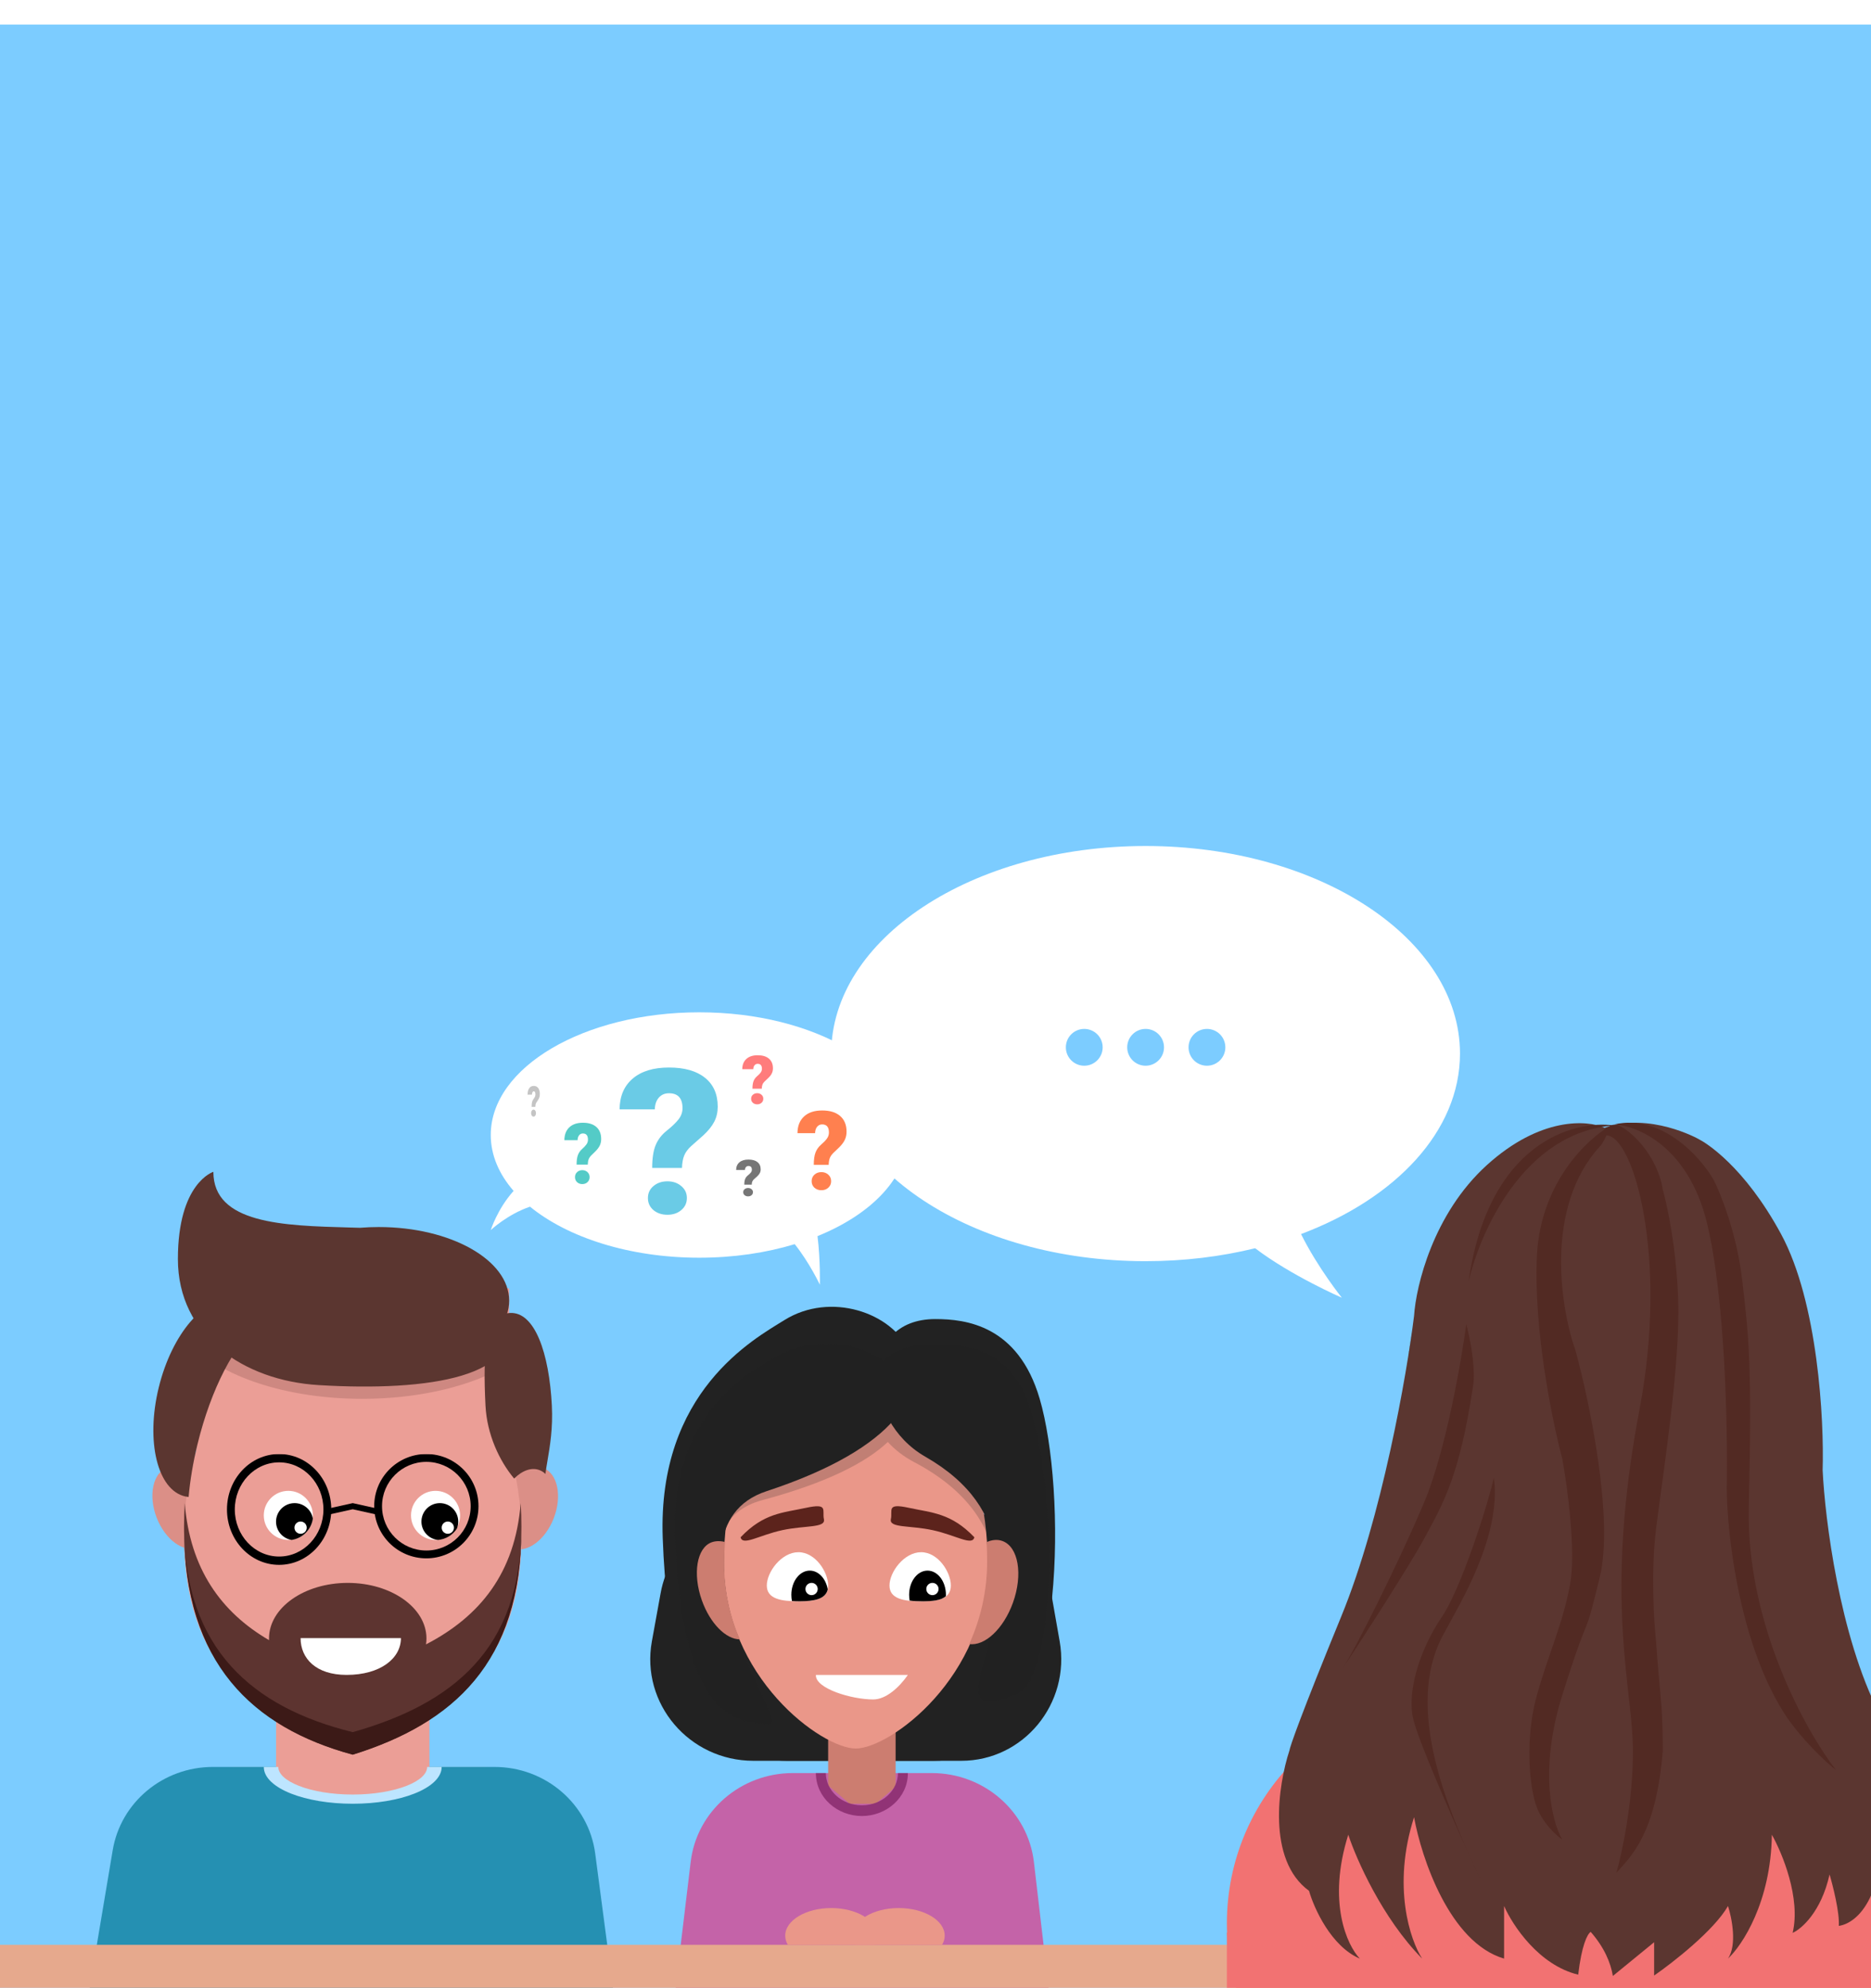 <svg width="305" height="324" viewBox="0 0 305 324" fill="none" xmlns="http://www.w3.org/2000/svg">
<g clip-path="url(#clip0)">
<rect width="305" height="324" fill="white"/>
<g filter="url(#filter0_d)">
<path d="M-25 0H457V327H-25V0Z" fill="#7CCCFF"/>
</g>
<path d="M90.282 247.43C88.896 251.041 85.878 253.241 83.542 252.345C81.205 251.448 80.434 247.793 81.82 244.182C83.207 240.571 86.224 238.371 88.561 239.268C90.897 240.165 91.668 243.819 90.282 247.43Z" fill="#DB8F87"/>
<path d="M25.53 247.353C26.916 250.964 29.934 253.164 32.27 252.267C34.607 251.371 35.377 247.716 33.992 244.105C32.605 240.494 29.588 238.294 27.251 239.191C24.915 240.088 24.144 243.742 25.53 247.353Z" fill="#DB8F87"/>
<path d="M22 304.452C22 295.366 29.263 288 38.222 288H78.778C87.737 288 95 295.366 95 304.452V322.548C95 331.634 87.737 339 78.778 339H38.222C29.263 339 22 331.634 22 322.548V304.452Z" fill="#9ACBEB"/>
<path d="M18.375 301.564C19.689 293.741 26.605 288 34.714 288H80.606C88.931 288 95.962 294.044 97.027 302.116L101.861 338.741C103.139 348.423 95.425 357 85.439 357H28.562C18.346 357 10.567 348.044 12.223 338.189L18.375 301.564Z" fill="#2590B2"/>
<path d="M85 250.349C85 270.976 73.796 280.228 57.5 285C41.204 280.85 30 270.976 30 250.349C30 229.722 42.312 213 57.5 213C72.688 213 85 229.722 85 250.349Z" fill="#EB9E96"/>
<path fill-rule="evenodd" clip-rule="evenodd" d="M45 280H70V290.24L62.601 293H52.277L52.453 292.803L45 290.023V280Z" fill="#EB9E96"/>
<path fill-rule="evenodd" clip-rule="evenodd" d="M85 248.821C85 270.953 73.796 280.88 57.5 286C41.204 281.547 30 270.953 30 248.821C30 247.533 30.042 246.26 30.123 245.003C30.962 255.699 36.039 262.78 43.858 267.335C43.854 267.244 43.852 267.153 43.852 267.061C43.852 262.058 49.597 258.003 56.685 258.003C63.773 258.003 69.519 262.058 69.519 267.061C69.519 267.386 69.494 267.708 69.447 268.025C78.223 263.473 83.978 256.408 84.877 245C84.958 246.258 85 247.532 85 248.821Z" fill="#5D3430"/>
<path fill-rule="evenodd" clip-rule="evenodd" d="M57.5 286C73.796 280.928 85 271.096 85 249.175C85 249.117 85 249.058 85 249C84.937 268.823 73.751 277.729 57.5 282.33C41.249 278.329 30.063 268.826 30 249C30 249.058 30 249.117 30 249.175C30 271.096 41.204 281.59 57.5 286Z" fill="#3C1A17"/>
<path fill-rule="evenodd" clip-rule="evenodd" d="M65.358 267C65.358 270.314 62 273 56.5 273C51.5 273 49 270.314 49 267L65.358 267Z" fill="white"/>
<path fill-rule="evenodd" clip-rule="evenodd" d="M45.5 253.708C49.49 253.708 52.725 250.271 52.725 246.031C52.725 241.792 49.49 238.355 45.5 238.355C41.51 238.355 38.275 241.792 38.275 246.031C38.275 250.271 41.51 253.708 45.5 253.708ZM45.5 255.062C50.194 255.062 54 251.019 54 246.031C54 241.043 50.194 237 45.5 237C40.806 237 37 241.043 37 246.031C37 251.019 40.806 255.062 45.5 255.062Z" fill="black"/>
<path d="M77 245.5C77 250.194 73.194 254 68.5 254C63.806 254 60 250.194 60 245.5C60 240.806 63.806 237 68.5 237C73.194 237 77 240.806 77 245.5Z" fill="#EB9E96"/>
<path fill-rule="evenodd" clip-rule="evenodd" d="M69.5 252.725C73.49 252.725 76.725 249.49 76.725 245.5C76.725 241.51 73.49 238.275 69.5 238.275C65.51 238.275 62.275 241.51 62.275 245.5C62.275 249.49 65.51 252.725 69.5 252.725ZM69.5 254C74.194 254 78 250.194 78 245.5C78 240.806 74.194 237 69.5 237C64.806 237 61 240.806 61 245.5C61 250.194 64.806 254 69.5 254Z" fill="black"/>
<path d="M51 247C51 249.209 49.209 251 47 251C44.791 251 43 249.209 43 247C43 244.791 44.791 243 47 243C49.209 243 51 244.791 51 247Z" fill="white"/>
<path d="M75 247C75 249.209 73.209 251 71 251C68.791 251 67 249.209 67 247C67 244.791 68.791 243 71 243C73.209 243 75 244.791 75 247Z" fill="white"/>
<path fill-rule="evenodd" clip-rule="evenodd" d="M71.403 251C69.886 250.851 68.7 249.568 68.7 248.007C68.7 246.346 70.043 245 71.7 245C73.357 245 74.7 246.346 74.7 248.007C74.7 248.412 74.62 248.799 74.475 249.152C73.808 250.182 72.691 250.891 71.403 251Z" fill="black"/>
<path fill-rule="evenodd" clip-rule="evenodd" d="M47.523 251C46.091 250.763 45 249.519 45 248.02C45 246.352 46.352 245 48.02 245C49.519 245 50.763 246.091 51 247.523C50.745 249.322 49.322 250.745 47.523 251Z" fill="black"/>
<path d="M32 210H83V237H32V210Z" fill="#EB9E96"/>
<path fill-rule="evenodd" clip-rule="evenodd" d="M81 219H31C35.916 224.315 46.635 228 59.066 228C67.639 228 75.397 226.247 81 223.416V219Z" fill="#5B3630" fill-opacity="0.2"/>
<path d="M53 246L57.5 245L62 246V247L57.5 246L53 247V246Z" fill="black"/>
<path fill-rule="evenodd" clip-rule="evenodd" d="M42 216.121C38.294 218.977 34.406 226.331 32.198 235.39C31.467 238.39 30.987 241.299 30.745 244C30.563 243.982 30.383 243.954 30.203 243.914C25.67 242.899 23.73 234.956 25.872 226.173C28.013 217.39 33.423 211.092 37.957 212.107C39.732 212.505 41.11 213.965 42 216.121Z" fill="#5B3630"/>
<path fill-rule="evenodd" clip-rule="evenodd" d="M89.257 238.026C89.653 235.697 90.146 232.795 89.959 229.1C89.528 220.556 87.175 213.766 83.116 214.006C79.056 214.246 78.711 220.556 79.142 229.1C79.378 233.78 81.383 238.094 83.815 241C85.139 239.669 86.691 239.099 88.016 239.648C88.349 239.787 88.649 239.988 88.914 240.243C88.996 239.566 89.121 238.83 89.257 238.026Z" fill="#5B3630"/>
<path d="M107.696 259.651C109.13 251.751 116.107 246 124.257 246H150.63C158.693 246 165.623 251.633 167.149 259.429L168.69 267.298C170.692 277.517 162.74 287 152.171 287H122.828C112.352 287 104.424 277.674 106.267 267.52L107.696 259.651Z" fill="#222222"/>
<path d="M171.358 259.651C169.97 251.751 163.214 246 155.323 246H129.787C121.98 246 115.27 251.633 113.792 259.429L112.3 267.298C110.362 277.517 118.061 287 128.295 287H156.706C166.849 287 174.526 277.674 172.741 267.52L171.358 259.651Z" fill="#222222"/>
<path d="M112.593 303.464C113.584 295.216 120.734 289 129.23 289H151.901C160.418 289 167.579 295.247 168.544 303.519L172.89 340.771C174.023 350.486 166.25 359 156.247 359H124.753C114.727 359 106.947 350.449 108.117 340.715L112.593 303.464Z" fill="#C463A8"/>
<path fill-rule="evenodd" clip-rule="evenodd" d="M135 281H146V291.24L142.745 294H138.202L138.279 293.803L135 291.023V281Z" fill="#CC7D70"/>
<path d="M161 254.749C161 273.388 145.048 285 139.5 285C133.952 285 118 273.388 118 254.749C118 236.11 127.626 221 139.5 221C151.374 221 161 236.11 161 254.749Z" fill="#EA9789"/>
<path d="M169.473 227.952C173.853 242.822 173.54 280.995 160.414 283.668C140.818 287.658 180.986 254.702 150.801 237.41C140.452 231.481 139.804 215 152.465 215C157.456 215 165.96 216.028 169.473 227.952Z" fill="#222222"/>
<path fill-rule="evenodd" clip-rule="evenodd" d="M148 273C146.573 275.05 144.421 277 142.352 277C138.823 277 133 275.245 133 273.081C133 273.054 133.001 273.027 133.003 273H148Z" fill="white"/>
<path d="M120.731 250.564C121.049 252.031 123.749 250.225 127.499 249.412C131.249 248.598 134.629 249.084 134.31 247.617C133.992 246.15 135.117 244.959 131.367 245.772C127.617 246.586 124.51 246.604 120.731 250.564Z" fill="#5C231C"/>
<path d="M158.832 250.564C158.513 252.031 155.808 250.224 152.051 249.409C148.295 248.594 144.909 249.079 145.227 247.612C145.546 246.145 144.419 244.953 148.175 245.768C151.932 246.583 155.044 246.602 158.832 250.564Z" fill="#5C231C"/>
<path d="M124.946 243.06C105.903 249.317 129.282 286 126.31 286C119.319 286 109.228 283.55 108.034 250.682C107.167 226.796 122.931 218.241 127.883 215.159C142.857 205.84 168.203 228.847 124.946 243.06Z" fill="#222222"/>
<path fill-rule="evenodd" clip-rule="evenodd" d="M123.658 275.09C119.252 265.701 110.979 248.07 124.281 244.509C134.816 241.688 141.244 238.347 144.729 235.028C145.85 236.271 147.272 237.392 148.988 238.297C166.675 247.617 162.845 261.747 160.551 270.211C158.958 276.087 158.106 279.231 165.711 276.135C172.333 273.44 172.348 243.341 167.91 229.482C164.66 219.334 156.903 219.142 151.845 219.142C148.327 219.142 145.735 220.166 144.042 221.767C139.701 218.799 132.709 217.835 127.181 220.797C127.143 220.817 127.105 220.838 127.067 220.858C122.093 223.523 109.19 230.434 110.04 250.578C111.218 278.51 118.728 281 125.628 281C126.431 281 125.32 278.631 123.658 275.09Z" fill="#222222" fill-opacity="0.2"/>
<path fill-rule="evenodd" clip-rule="evenodd" d="M82.592 214.351C85.751 224.355 70.086 226.855 51.954 225.764C39.685 225.026 29 217.694 29 205.231C29 192.768 34.782 191 34.782 191C34.782 199.474 46.191 199.783 56.952 200.075C57.532 200.09 58.109 200.106 58.683 200.123C59.68 200.042 60.7 200 61.737 200C73.48 200 83 205.373 83 212C83 212.805 82.86 213.591 82.592 214.351Z" fill="#5B3630"/>
<path fill-rule="evenodd" clip-rule="evenodd" d="M48.709 291.076C50.903 291.94 54.008 292.5 57.5 292.5C60.992 292.5 64.097 291.94 66.291 291.076C68.502 290.204 69.633 289.096 69.633 288H72C72 289.803 70.15 291.321 67.541 292.349C64.916 293.384 61.363 294 57.5 294C53.637 294 50.084 293.384 47.459 292.349C44.85 291.321 43 289.803 43 288H45.367C45.367 289.096 46.498 290.204 48.709 291.076Z" fill="#BDE5FF"/>
<path fill-rule="evenodd" clip-rule="evenodd" d="M134.622 289C134.622 291.77 137.123 294.25 140.5 294.25C143.877 294.25 146.378 291.77 146.378 289H148C148 292.995 144.512 296 140.5 296C136.488 296 133 292.995 133 289H134.622Z" fill="#913376"/>
<path fill-rule="evenodd" clip-rule="evenodd" d="M129.551 202.79C124.891 204.203 119.604 205 114 205C102.634 205 92.571 201.72 86.398 196.68C82.694 197.945 80 200.5 80 200.5C80 200.5 81.057 197.091 83.723 194.109C81.343 191.377 80 188.281 80 185C80 173.954 95.222 165 114 165C132.778 165 148 173.954 148 185C148 191.838 142.167 197.874 133.267 201.481C133.752 205.467 133.648 209.397 133.648 209.397C133.648 209.397 131.952 205.795 129.551 202.79Z" fill="white"/>
<g filter="url(#filter1_d)">
<path fill-rule="evenodd" clip-rule="evenodd" d="M212.087 197.147C227.565 191.324 238 180.331 238 167.729C238 149.042 215.055 133.893 186.75 133.893C158.445 133.893 135.5 149.042 135.5 167.729C135.5 186.416 158.445 201.565 186.75 201.565C193.029 201.565 199.045 200.819 204.605 199.455C210.538 203.964 218.739 207.52 218.739 207.52C218.739 207.52 214.865 202.715 212.087 197.147Z" fill="white"/>
</g>
<path d="M106.316 190.371C106.316 188.801 106.503 187.565 106.877 186.661C107.251 185.747 107.856 184.957 108.694 184.29C109.532 183.624 110.166 183.016 110.597 182.468C111.038 181.909 111.259 181.296 111.259 180.629C111.259 179.005 110.523 178.194 109.051 178.194C108.372 178.194 107.822 178.43 107.403 178.903C106.984 179.376 106.764 180.016 106.741 180.823H101C101.023 178.672 101.736 177 103.14 175.806C104.544 174.602 106.515 174 109.051 174C111.576 174 113.529 174.554 114.911 175.661C116.304 176.769 117 178.344 117 180.387C117 181.28 116.813 182.091 116.439 182.823C116.066 183.554 115.466 184.301 114.639 185.065L112.686 186.79C112.131 187.296 111.746 187.817 111.531 188.355C111.316 188.882 111.197 189.554 111.174 190.371H106.316ZM105.62 195.274C105.62 194.478 105.92 193.828 106.52 193.323C107.132 192.806 107.89 192.548 108.796 192.548C109.702 192.548 110.455 192.806 111.055 193.323C111.667 193.828 111.972 194.478 111.972 195.274C111.972 196.07 111.667 196.726 111.055 197.242C110.455 197.747 109.702 198 108.796 198C107.89 198 107.132 197.747 106.52 197.242C105.92 196.726 105.62 196.07 105.62 195.274Z" fill="#6ACBE6"/>
<path d="M86.665 180.411C86.665 180.084 86.688 179.826 86.735 179.638C86.781 179.447 86.857 179.283 86.962 179.144C87.067 179.005 87.146 178.878 87.2 178.764C87.255 178.648 87.282 178.52 87.282 178.381C87.282 178.043 87.19 177.874 87.006 177.874C86.921 177.874 86.853 177.923 86.8 178.022C86.748 178.12 86.721 178.253 86.718 178.421H86C86.003 177.973 86.092 177.625 86.267 177.376C86.443 177.125 86.689 177 87.006 177C87.322 177 87.566 177.115 87.739 177.346C87.913 177.577 88 177.905 88 178.331C88 178.517 87.977 178.686 87.93 178.838C87.883 178.99 87.808 179.146 87.705 179.305L87.461 179.665C87.391 179.77 87.343 179.879 87.316 179.991C87.29 180.1 87.275 180.24 87.272 180.411H86.665ZM86.578 181.432C86.578 181.266 86.615 181.131 86.69 181.026C86.766 180.918 86.861 180.864 86.975 180.864C87.088 180.864 87.182 180.918 87.257 181.026C87.333 181.131 87.371 181.266 87.371 181.432C87.371 181.598 87.333 181.735 87.257 181.842C87.182 181.947 87.088 182 86.975 182C86.861 182 86.766 181.947 86.69 181.842C86.615 181.735 86.578 181.598 86.578 181.432Z" fill="#C4C4C4"/>
<path d="M93.994 189.821C93.994 189.167 94.064 188.652 94.204 188.276C94.344 187.895 94.571 187.565 94.885 187.288C95.2 187.01 95.437 186.757 95.599 186.528C95.764 186.295 95.847 186.04 95.847 185.762C95.847 185.086 95.571 184.747 95.019 184.747C94.764 184.747 94.558 184.846 94.401 185.043C94.244 185.24 94.161 185.507 94.153 185.843H92C92.008 184.947 92.276 184.25 92.802 183.753C93.329 183.251 94.068 183 95.019 183C95.966 183 96.698 183.231 97.217 183.692C97.739 184.154 98 184.81 98 185.661C98 186.033 97.93 186.371 97.79 186.676C97.65 186.981 97.425 187.292 97.115 187.61L96.382 188.329C96.174 188.54 96.03 188.757 95.949 188.981C95.868 189.201 95.824 189.481 95.815 189.821H93.994ZM93.733 191.864C93.733 191.533 93.845 191.262 94.07 191.051C94.299 190.836 94.584 190.728 94.924 190.728C95.263 190.728 95.546 190.836 95.771 191.051C96 191.262 96.115 191.533 96.115 191.864C96.115 192.196 96 192.469 95.771 192.684C95.546 192.895 95.263 193 94.924 193C94.584 193 94.299 192.895 94.07 192.684C93.845 192.469 93.733 192.196 93.733 191.864Z" fill="#54CBC7"/>
<path d="M132.658 189.868C132.658 189.017 132.752 188.347 132.938 187.858C133.125 187.363 133.428 186.935 133.847 186.574C134.266 186.213 134.583 185.884 134.798 185.587C135.019 185.284 135.13 184.952 135.13 184.591C135.13 183.711 134.762 183.272 134.025 183.272C133.686 183.272 133.411 183.4 133.202 183.656C132.992 183.912 132.882 184.259 132.87 184.696H130C130.011 183.531 130.368 182.625 131.07 181.978C131.772 181.326 132.757 181 134.025 181C135.288 181 136.265 181.3 136.955 181.9C137.652 182.5 138 183.353 138 184.46C138 184.943 137.907 185.383 137.72 185.779C137.533 186.175 137.233 186.58 136.82 186.993L135.843 187.928C135.565 188.202 135.373 188.484 135.265 188.776C135.158 189.061 135.098 189.425 135.087 189.868H132.658ZM132.31 192.524C132.31 192.093 132.46 191.74 132.76 191.466C133.066 191.187 133.445 191.047 133.898 191.047C134.351 191.047 134.728 191.187 135.028 191.466C135.333 191.74 135.486 192.093 135.486 192.524C135.486 192.955 135.333 193.31 135.028 193.589C134.728 193.863 134.351 194 133.898 194C133.445 194 133.066 193.863 132.76 193.589C132.46 193.31 132.31 192.955 132.31 192.524Z" fill="#FF804F"/>
<path d="M121.329 193.093C121.329 192.7 121.376 192.391 121.469 192.165C121.563 191.937 121.714 191.739 121.924 191.573C122.133 191.406 122.292 191.254 122.399 191.117C122.51 190.977 122.565 190.824 122.565 190.657C122.565 190.251 122.381 190.048 122.013 190.048C121.843 190.048 121.706 190.108 121.601 190.226C121.496 190.344 121.441 190.504 121.435 190.706H120C120.006 190.168 120.184 189.75 120.535 189.452C120.886 189.151 121.379 189 122.013 189C122.644 189 123.132 189.138 123.478 189.415C123.826 189.692 124 190.086 124 190.597C124 190.82 123.953 191.023 123.86 191.206C123.766 191.388 123.616 191.575 123.41 191.766L122.921 192.198C122.783 192.324 122.686 192.454 122.633 192.589C122.579 192.72 122.549 192.888 122.544 193.093H121.329ZM121.155 194.319C121.155 194.12 121.23 193.957 121.38 193.831C121.533 193.702 121.723 193.637 121.949 193.637C122.176 193.637 122.364 193.702 122.514 193.831C122.667 193.957 122.743 194.12 122.743 194.319C122.743 194.517 122.667 194.681 122.514 194.81C122.364 194.937 122.176 195 121.949 195C121.723 195 121.533 194.937 121.38 194.81C121.23 194.681 121.155 194.517 121.155 194.319Z" fill="#767676"/>
<path d="M122.661 177.457C122.661 176.934 122.72 176.522 122.837 176.22C122.953 175.916 123.143 175.652 123.404 175.43C123.666 175.208 123.864 175.005 123.999 174.823C124.137 174.636 124.206 174.432 124.206 174.21C124.206 173.668 123.976 173.398 123.516 173.398C123.304 173.398 123.132 173.477 123.001 173.634C122.87 173.792 122.801 174.005 122.794 174.274H121C121.007 173.557 121.23 173 121.669 172.602C122.108 172.201 122.723 172 123.516 172C124.305 172 124.915 172.185 125.347 172.554C125.782 172.923 126 173.448 126 174.129C126 174.427 125.942 174.697 125.825 174.941C125.708 175.185 125.521 175.434 125.262 175.688L124.652 176.263C124.478 176.432 124.358 176.606 124.291 176.785C124.224 176.961 124.186 177.185 124.179 177.457H122.661ZM122.444 179.091C122.444 178.826 122.538 178.609 122.725 178.441C122.916 178.269 123.153 178.183 123.436 178.183C123.719 178.183 123.955 178.269 124.142 178.441C124.333 178.609 124.429 178.826 124.429 179.091C124.429 179.357 124.333 179.575 124.142 179.747C123.955 179.916 123.719 180 123.436 180C123.153 180 122.916 179.916 122.725 179.747C122.538 179.575 122.444 179.357 122.444 179.091Z" fill="#FF7C7C"/>
<path d="M150.153 261C147.391 261 145 260.638 145 258.429C145 256.219 147.391 253 150.153 253C152.914 253 155 256.219 155 258.429C155 260.638 152.914 261 150.153 261Z" fill="white"/>
<path fill-rule="evenodd" clip-rule="evenodd" d="M148.285 260.886C148.913 260.973 149.613 261 150.34 261C152.025 261 153.436 260.853 154.196 260.162C154.198 260.091 154.2 260.019 154.2 259.947C154.2 257.767 152.857 256 151.2 256C149.543 256 148.2 257.767 148.2 259.947C148.2 260.271 148.23 260.585 148.285 260.886Z" fill="black"/>
<path d="M153 259C153 259.552 152.552 260 152 260C151.448 260 151 259.552 151 259C151 258.448 151.448 258 152 258C152.552 258 153 258.448 153 259Z" fill="white"/>
<path d="M130.153 261C127.391 261 125 260.638 125 258.429C125 256.219 127.391 253 130.153 253C132.914 253 135 256.219 135 258.429C135 260.638 132.914 261 130.153 261Z" fill="white"/>
<path fill-rule="evenodd" clip-rule="evenodd" d="M134.935 259.055C134.57 260.673 132.711 260.987 130.311 261C129.886 260.997 129.48 260.985 129.099 260.955C129.034 260.634 129 260.296 129 259.947C129 257.767 130.346 256 132.006 256C133.433 256 134.627 257.305 134.935 259.055Z" fill="black"/>
<path d="M133.3 259C133.3 259.552 132.852 260 132.3 260C131.748 260 131.3 259.552 131.3 259C131.3 258.448 131.748 258 132.3 258C132.852 258 133.3 258.448 133.3 259Z" fill="white"/>
<path d="M74 249C74 249.552 73.552 250 73 250C72.448 250 72 249.552 72 249C72 248.448 72.448 248 73 248C73.552 248 74 248.448 74 249Z" fill="white"/>
<path d="M50 249C50 249.552 49.552 250 49 250C48.448 250 48 249.552 48 249C48 248.448 48.448 248 49 248C49.552 248 50 248.448 50 249Z" fill="white"/>
<path fill-rule="evenodd" clip-rule="evenodd" d="M118.18 251.33C117.38 251.141 116.621 251.155 115.983 251.394C113.582 252.295 112.878 256.525 114.412 260.843C115.753 264.619 118.361 267.212 120.6 267.2C119.042 263.589 118.056 259.47 118.056 254.916C118.056 253.704 118.098 252.507 118.18 251.33Z" fill="#CC7D70"/>
<path fill-rule="evenodd" clip-rule="evenodd" d="M158 267.966C159.782 264.031 160.92 259.517 160.92 254.506C160.92 253.445 160.889 252.395 160.829 251.358C161.724 250.963 162.618 250.881 163.428 251.181C166.02 252.139 166.779 256.64 165.124 261.235C163.586 265.501 160.508 268.347 158 267.966Z" fill="#CC7D70"/>
<path d="M321 317H-16V325H321V317Z" fill="#E6A98D"/>
<path fill-rule="evenodd" clip-rule="evenodd" d="M153.573 317C153.85 316.531 154 316.026 154 315.5C154 313.015 150.642 311 146.5 311C142.358 311 139 313.015 139 315.5C139 316.026 139.15 316.531 139.427 317H153.573Z" fill="#EA9789"/>
<path fill-rule="evenodd" clip-rule="evenodd" d="M142.573 317C142.85 316.531 143 316.026 143 315.5C143 313.015 139.642 311 135.5 311C131.358 311 128 313.015 128 315.5C128 316.026 128.15 316.531 128.427 317H142.573Z" fill="#EA9789"/>
<g filter="url(#filter2_d)">
<path fill-rule="evenodd" clip-rule="evenodd" d="M260.613 186.653C257.853 185.383 250.151 184.824 241.421 192.747C232.691 200.67 229.882 212.428 229.568 217.317C228.377 226.903 224.338 250.114 217.715 266.265C211.092 282.416 209.311 287.597 209.248 288.168C207.429 293.692 205.523 305.995 212.447 311.023C213.262 313.88 216.059 320.089 220.725 322.07C218.656 319.912 215.382 312.852 218.844 301.881C220.161 305.881 224.413 315.518 230.885 322.07C228.941 319.086 225.956 310.3 229.568 299.024C230.76 305.627 235.363 319.48 244.244 322.07V313.499C245.657 316.718 249.955 323.159 256.329 324.692C256.877 319.949 257.808 318.06 258.364 317.718C260.568 320.237 261.611 322.712 261.977 324.902L268.703 319.404V324.835C271.776 322.707 278.487 317.461 280.744 313.499C281.372 315.435 282.25 319.858 280.744 322.07C283.065 319.912 287.743 312.852 287.894 301.881C289.587 304.865 292.635 312.242 291.281 317.88C292.723 317.245 295.947 314.452 297.301 308.357C297.866 310.262 298.957 314.604 298.807 316.737C301.754 316.356 307.198 311.747 305.392 296.358C306.583 298.326 309.004 303.71 309.155 309.5C310.597 305.627 311.864 294.72 305.392 282.073C298.919 269.427 296.549 250.393 296.172 242.458C296.423 234.268 295.42 215.107 289.399 203.984C283.378 192.862 277.042 189.045 276.063 188.557C275.851 188.415 267.988 184.062 260.613 186.653Z" fill="black" fill-opacity="0.1" shape-rendering="crispEdges"/>
</g>
<rect x="200" y="315" width="110" height="30" fill="#F27272"/>
<path d="M200 313.5C200 292.789 216.789 276 237.5 276H273.5C294.211 276 311 292.789 311 313.5V313.5C311 334.211 294.211 351 273.5 351H237.5C216.789 351 200 334.211 200 313.5V313.5Z" fill="#F27272"/>
<path fill-rule="evenodd" clip-rule="evenodd" d="M261.556 183.821C258.797 182.551 251.095 181.993 242.365 189.916C233.635 197.839 230.826 209.597 230.512 214.485C229.32 224.072 225.281 247.283 218.659 263.434C212.036 279.585 210.255 284.765 210.192 285.337C208.373 290.86 206.467 303.164 213.39 308.192C214.206 311.049 217.003 317.258 221.669 319.239C219.599 317.08 216.326 310.02 219.788 299.05C221.105 303.05 225.357 312.687 231.829 319.239C229.885 316.255 226.9 307.468 230.512 296.193C231.704 302.796 236.307 316.648 245.188 319.239V310.668C246.601 313.886 250.899 320.328 257.273 321.861C257.82 317.118 258.752 315.229 259.308 314.887C261.512 317.405 262.555 319.881 262.921 322.07L269.647 316.572V322.004C272.72 319.876 279.43 314.63 281.688 310.668C282.315 312.603 283.193 317.027 281.688 319.239C284.009 317.08 288.687 310.02 288.838 299.05C290.531 302.034 293.579 309.411 292.224 315.049C293.667 314.414 296.891 311.62 298.245 305.526C298.81 307.43 299.901 311.773 299.75 313.906C302.698 313.525 308.142 308.916 306.336 293.527C307.527 295.495 309.948 300.878 310.099 306.668C311.541 302.796 312.808 291.889 306.336 279.242C299.863 266.595 297.493 247.562 297.116 239.626C297.367 231.436 296.364 212.276 290.343 201.153C284.322 190.03 277.986 186.214 277.007 185.725C276.795 185.584 268.932 181.231 261.556 183.821Z" fill="#5B3630"/>
<path d="M267.271 229.685C272.021 204.642 266.192 185.068 261.874 185.068C261.874 183.749 262.738 181.902 266.192 185.068C269.646 188.235 270.869 192.265 271.049 193.884C271.769 196.342 273.28 203.383 273.568 211.874C273.928 222.489 271.049 240.479 269.97 249.115C269.106 256.023 269.61 264.347 269.97 267.645C270.048 268.365 270.15 270.704 270.689 276.281C271.107 280.598 271.049 284.916 271.049 285.456C269.97 298.769 265.952 302.547 263.493 305.246C264.393 302.127 266.192 293.803 266.192 285.456C266.192 275.021 261.334 260.989 267.271 229.685Z" fill="#522A23"/>
<path d="M263.133 183.449C256.537 182.49 242.552 186.256 239.386 208.996C241.185 200.9 248.453 184.457 263.133 183.449Z" fill="#522A23"/>
<path d="M235.068 263.507C238.126 259.01 242.444 245.637 243.524 240.839C244.819 250.482 237.767 261.708 235.608 265.846C229.234 276.622 234.723 291.664 239.441 302.227C240.195 303.887 240.9 305.423 241.512 306.741C241.646 307.028 241.777 307.309 241.904 307.584C241.779 307.315 241.648 307.033 241.512 306.741C240.87 305.363 240.164 303.848 239.441 302.227C235.902 294.434 231.304 283.893 230.391 280.239C229.356 276.101 231.182 269.223 235.068 263.507Z" fill="#522A23"/>
<path d="M250.54 204.678C251.116 192.732 258.816 185.548 262.594 183.449C261.586 185.896 260.975 186.747 260.795 186.867C251.727 196.798 254.378 213.194 256.837 220.15C259.116 228.486 263.097 247.532 260.795 257.031C257.916 268.905 259.535 260.809 254.678 276.281C250.792 288.658 253.059 297.15 254.678 299.848C253.718 299.189 251.548 297.222 250.54 294.631C249.281 291.393 248.561 283.297 250.54 276.281C252.519 269.264 254.678 264.947 255.937 258.29C256.945 252.965 255.517 242.398 254.678 237.781C253.059 231.724 249.964 216.624 250.54 204.678Z" fill="#522A23"/>
<path d="M278.245 199.281C275.223 186.903 266.911 183.449 263.133 183.269C270.905 181.542 277.166 188.546 279.325 192.265C280.524 194.603 283.139 201.152 284.002 208.636C285.082 217.991 285.622 221.949 285.082 245.697C284.65 264.695 294.377 282.158 299.294 288.514C295.552 285.492 292.458 281.618 291.379 280.059C283.607 268.545 281.544 250.314 281.484 242.638C281.664 233.343 281.268 211.658 278.245 199.281Z" fill="#522A23"/>
<path d="M232.19 244.797C235.644 236.593 238.186 222.069 239.026 215.832C240.465 221.445 240.345 225.007 240.105 226.087C237.946 240.299 235.428 244.797 232.19 250.734C229.613 255.458 222.314 266.742 218.931 271.879C218.913 271.908 218.894 271.936 218.876 271.963C218.895 271.935 218.913 271.907 218.931 271.879C220.817 268.984 227.914 254.95 232.19 244.797Z" fill="#522A23"/>
<circle cx="176.75" cy="170.707" r="3" fill="#7CCCFF"/>
<circle cx="186.75" cy="170.707" r="3" fill="#7CCCFF"/>
<circle cx="196.75" cy="170.707" r="3" fill="#7CCCFF"/>
</g>
<defs>
<filter id="filter0_d" x="-29" y="0" width="490" height="335" filterUnits="userSpaceOnUse" color-interpolation-filters="sRGB">
<feFlood flood-opacity="0" result="BackgroundImageFix"/>
<feColorMatrix in="SourceAlpha" type="matrix" values="0 0 0 0 0 0 0 0 0 0 0 0 0 0 0 0 0 0 127 0" result="hardAlpha"/>
<feOffset dy="4"/>
<feGaussianBlur stdDeviation="2"/>
<feComposite in2="hardAlpha" operator="out"/>
<feColorMatrix type="matrix" values="0 0 0 0 0 0 0 0 0 0 0 0 0 0 0 0 0 0 0.25 0"/>
<feBlend mode="normal" in2="BackgroundImageFix" result="effect1_dropShadow"/>
<feBlend mode="normal" in="SourceGraphic" in2="effect1_dropShadow" result="shape"/>
</filter>
<filter id="filter1_d" x="131.5" y="133.893" width="110.5" height="81.627" filterUnits="userSpaceOnUse" color-interpolation-filters="sRGB">
<feFlood flood-opacity="0" result="BackgroundImageFix"/>
<feColorMatrix in="SourceAlpha" type="matrix" values="0 0 0 0 0 0 0 0 0 0 0 0 0 0 0 0 0 0 127 0" result="hardAlpha"/>
<feOffset dy="4"/>
<feGaussianBlur stdDeviation="2"/>
<feComposite in2="hardAlpha" operator="out"/>
<feColorMatrix type="matrix" values="0 0 0 0 0 0 0 0 0 0 0 0 0 0 0 0 0 0 0.05 0"/>
<feBlend mode="normal" in2="BackgroundImageFix" result="effect1_dropShadow"/>
<feBlend mode="normal" in="SourceGraphic" in2="effect1_dropShadow" result="shape"/>
</filter>
<filter id="filter2_d" x="203.551" y="185.831" width="110.769" height="147.07" filterUnits="userSpaceOnUse" color-interpolation-filters="sRGB">
<feFlood flood-opacity="0" result="BackgroundImageFix"/>
<feColorMatrix in="SourceAlpha" type="matrix" values="0 0 0 0 0 0 0 0 0 0 0 0 0 0 0 0 0 0 127 0" result="hardAlpha"/>
<feOffset dy="4"/>
<feGaussianBlur stdDeviation="2"/>
<feComposite in2="hardAlpha" operator="out"/>
<feColorMatrix type="matrix" values="0 0 0 0 0 0 0 0 0 0 0 0 0 0 0 0 0 0 0.25 0"/>
<feBlend mode="normal" in2="BackgroundImageFix" result="effect1_dropShadow"/>
<feBlend mode="normal" in="SourceGraphic" in2="effect1_dropShadow" result="shape"/>
</filter>
<clipPath id="clip0">
<rect width="305" height="324" fill="white"/>
</clipPath>
</defs>
</svg>
